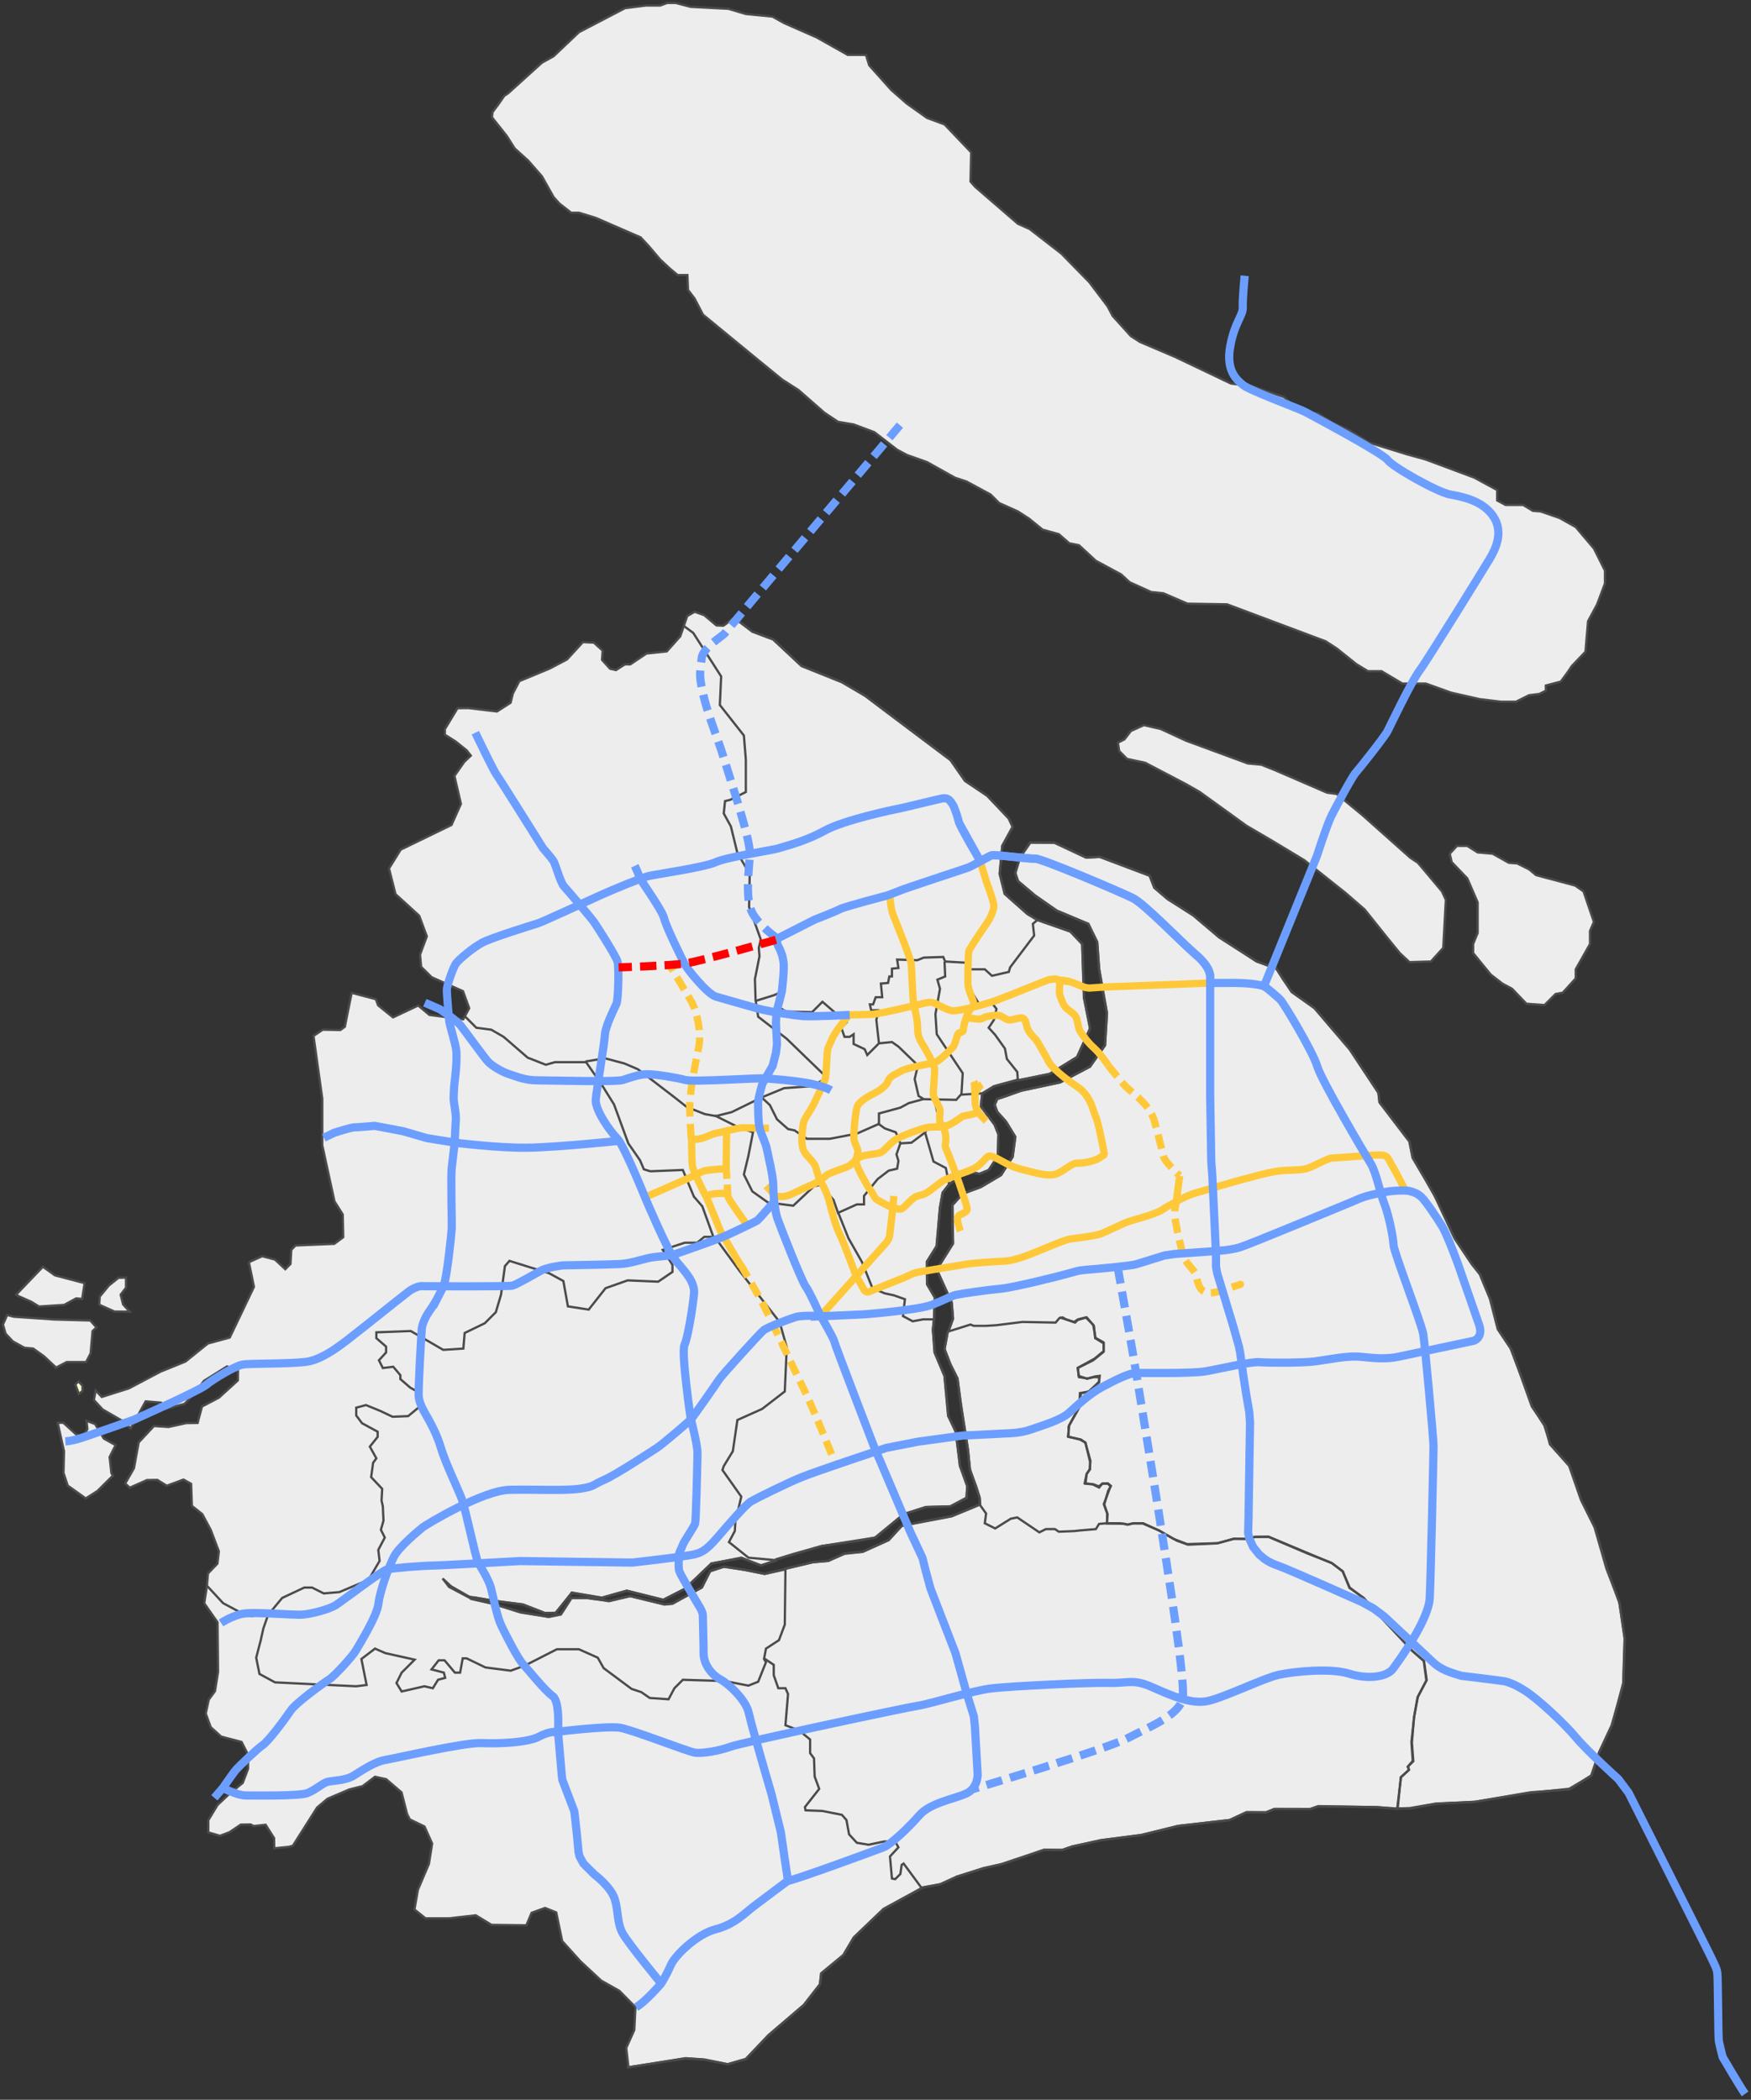 <?xml version="1.0" encoding="UTF-8" standalone="no"?>
<!-- Created with Inkscape (http://www.inkscape.org/) -->

<svg
   xmlns:dc="http://purl.org/dc/elements/1.1/"
   xmlns:cc="http://creativecommons.org/ns#"
   xmlns:rdf="http://www.w3.org/1999/02/22-rdf-syntax-ns#"
   xmlns:svg="http://www.w3.org/2000/svg"
   xmlns="http://www.w3.org/2000/svg"
   xmlns:sodipodi="http://sodipodi.sourceforge.net/DTD/sodipodi-0.dtd"
   xmlns:inkscape="http://www.inkscape.org/namespaces/inkscape"
   width="963.025"
   height="1154.744"
   id="viewport" 
   sodipodi:version="0.32"
   inkscape:version="0.48.4 r9939"
   version="1.0"
   sodipodi:docname="S6.svg"
   inkscape:output_extension="org.inkscape.output.svg.inkscape">
  <rect width="100%" height="100%" fill="#333333" stroke="none"/>
  <defs
     id="defs4">
    <inkscape:perspective
       sodipodi:type="inkscape:persp3d"
       inkscape:vp_x="0 : 600 : 1"
       inkscape:vp_y="0 : 1000 : 0"
       inkscape:vp_z="949 : 600 : 1"
       inkscape:persp3d-origin="474.5 : 400 : 1"
       id="perspective2629" />
    <inkscape:perspective
       id="perspective2676"
       inkscape:persp3d-origin="474.5 : 400 : 1"
       inkscape:vp_z="949 : 600 : 1"
       inkscape:vp_y="0 : 1000 : 0"
       inkscape:vp_x="0 : 600 : 1"
       sodipodi:type="inkscape:persp3d" />
    <inkscape:perspective
       sodipodi:type="inkscape:persp3d"
       inkscape:vp_x="0 : 600 : 1"
       inkscape:vp_y="0 : 1000 : 0"
       inkscape:vp_z="949 : 600 : 1"
       inkscape:persp3d-origin="474.5 : 400 : 1"
       id="perspective55-19" />
    <inkscape:perspective
       sodipodi:type="inkscape:persp3d"
       inkscape:vp_x="0 : 600 : 1"
       inkscape:vp_y="0 : 1000 : 0"
       inkscape:vp_z="949 : 600 : 1"
       inkscape:persp3d-origin="474.5 : 400 : 1"
       id="perspective55-1" />
    <inkscape:perspective
       sodipodi:type="inkscape:persp3d"
       inkscape:vp_x="0 : 600 : 1"
       inkscape:vp_y="0 : 1000 : 0"
       inkscape:vp_z="949 : 600 : 1"
       inkscape:persp3d-origin="474.5 : 400 : 1"
       id="perspective55-5" />
    <inkscape:perspective
       sodipodi:type="inkscape:persp3d"
       inkscape:vp_x="0 : 600 : 1"
       inkscape:vp_y="0 : 1000 : 0"
       inkscape:vp_z="949 : 600 : 1"
       inkscape:persp3d-origin="474.5 : 400 : 1"
       id="perspective55" />
  </defs>
  <sodipodi:namedview
     id="base"
     pagecolor="#ffffff"
     bordercolor="#666666"
     borderopacity="1.0"
     gridtolerance="10000"
     guidetolerance="10"
     objecttolerance="10"
     inkscape:pageopacity="1"
     inkscape:pageshadow="2"
     inkscape:zoom="1.0823183"
     inkscape:cx="450.60322"
     inkscape:cy="569.68152"
     inkscape:document-units="px"
     inkscape:current-layer="layer2"
     width="949px"
     height="1200px"
     inkscape:window-width="1357"
     inkscape:window-height="660"
     inkscape:window-x="-2"
     inkscape:window-y="0"
     showgrid="false"
     inkscape:window-maximized="0"
     fit-margin-top="1"
     fit-margin-left="1"
     fit-margin-bottom="1"
     fit-margin-right="1" />
  <g
     inkscape:label="Administrative background"
     inkscape:groupmode="layer"
     id="layer1"
     style="display:inline"
     sodipodi:insensitive="true"
     transform="translate(-3.375,-17.661)">
    <path
       style="fill:#ededed;fill-opacity:1;fill-rule:evenodd;stroke:#4b4b4b;stroke-width:1.25;stroke-linecap:butt;stroke-linejoin:miter;stroke-miterlimit:4;stroke-opacity:1;stroke-dasharray:none"
       d="m 26.964,714.286 -14.732,15.357 1.518,0.893 6.875,3.036 4.196,2.589 13.839,-0.893 6.607,-3.571 3.304,0.268 1.339,-8.661 -16.339,-4.286 -6.607,-4.732 z"
       id="path11024"
       inkscape:connector-curvature="0" />
    <path
       style="fill:#ededed;fill-opacity:1;fill-rule:evenodd;stroke:#4b4b4b;stroke-width:1.25;stroke-linecap:butt;stroke-linejoin:miter;stroke-miterlimit:4;stroke-opacity:1;stroke-dasharray:none"
       d="m 68.571,720.357 -5.357,4.286 -5,6.071 -0.268,4.464 8.393,3.75 8.393,0.089 L 71.071,735 l -1.339,-5.357 2.946,-3.839 0,-5.536 -4.107,0.089 z"
       id="path11995"
       inkscape:connector-curvature="0" />
    <path
       style="fill:#ededed;fill-opacity:1;fill-rule:evenodd;stroke:#4b4b4b;stroke-width:1.25;stroke-linecap:butt;stroke-linejoin:miter;stroke-miterlimit:4;stroke-opacity:1;stroke-dasharray:none"
       d="m 34.196,769.732 5.893,-3.036 10.625,0 2.5,-4.732 1.071,-12.321 2.143,-1.964 -3.393,-3.839 L 33.304,743.304 10.982,741.786 7.321,740.804 5,746.071 l 1.429,5 4.018,4.286 6.339,3.482 4.821,0.446 5.893,4.196 6.696,6.25 z"
       id="path12966"
       inkscape:connector-curvature="0" />
    <path
       style="fill:#ffffd0;fill-opacity:1;fill-rule:evenodd;stroke:#4b4b4b;stroke-width:1.25;stroke-miterlimit:4;stroke-opacity:1;stroke-dasharray:none"
       d="m 46.518,777.321 -1.696,1.786 1.964,5.089 1.964,-1.607 0,-2.857 -2.232,-2.411 z"
       id="path13937"
       inkscape:connector-curvature="0" />
    <path
       style="fill:#ededed;fill-opacity:1;fill-rule:evenodd;stroke:#4b4b4b;stroke-width:1.25;stroke-linecap:butt;stroke-linejoin:miter;stroke-miterlimit:4;stroke-opacity:1;stroke-dasharray:none"
       d="m 35.089,800.089 3.125,0 6.875,6.25 4.018,1.607 2.321,-4.375 -0.446,-4.554 4.732,1.786 4.732,7.946 6.518,3.661 -3.304,6.518 0.982,8.839 0.804,1.429 -8.482,8.393 -6.429,4.107 -9.911,-7.054 -2.321,-6.964 0.268,-11.964 -3.482,-15.625 z"
       id="path14908"
       inkscape:connector-curvature="0" />
    <path
       style="fill:#ededed;fill-opacity:1;fill-rule:evenodd;stroke:#4b4b4b;stroke-width:1.25;stroke-linecap:butt;stroke-linejoin:miter;stroke-miterlimit:4;stroke-opacity:1;stroke-dasharray:none"
       d="m 140.268,711.786 2.768,13.571 -13.304,27.857 -12.054,3.304 -12.321,9.911 -13.661,5.536 -17.411,9.196 L 59.375,785.893 55.982,782.321 55,787.589 l 4.821,5.179 11.875,6.875 3.571,3.571 8.214,-14.911 8.393,0.714 -0.179,4.107 13.125,-3.393 5.089,-5.268 5.625,-7.411 12.679,-7.946 6.071,2.589 -0.089,5.089 -10.357,9.464 -9.375,4.911 -2.411,9.018 -6.25,0.089 -9.732,2.143 -8.036,-0.536 -8.393,9.018 -2.589,14.196 -4.821,8.393 2.5,2.321 9.464,-4.196 5.714,-0.089 5.179,3.214 9.196,-3.393 4.196,2.321 0.446,12.143 5.714,4.554 4.643,8.661 4.464,11.786 -0.804,6.786 -5.179,5.357 -0.625,7.054 -1.429,9.375 7.321,10.446 0.268,27.321 -1.696,10.536 -3.393,4.643 -1.696,7.679 2.768,7.5 5.714,5.179 11.25,2.946 3.571,7.054 0,7.679 -2.946,7.768 -7.589,6.25 -6.25,5.893 -5.089,8.393 0,6.696 6.429,1.875 5.179,-1.964 6.25,-4.197 5.446,-0.089 1.607,0.893 6.607,-0.714 4.643,7.321 0.089,5.625 8.036,-0.803 2.232,-0.625 13.304,-20.982 5.714,-4.821 11.982,-5.117 7.324,-1.831 6.85,-5.177 6.124,1.357 8.46,7.26 3.062,11.964 1.484,2.873 8.081,3.914 4.198,9.375 -1.768,11.175 -6.061,14.237 -1.894,10.859 6.061,4.83 13.069,0 14.584,-1.641 8.649,5.24 19.193,0.253 2.904,-6.882 7.387,-2.652 6.124,2.462 3.283,15.784 10.038,11.112 11.427,10.607 9.975,5.619 8.839,8.965 -0.631,12.564 -4.419,9.849 1.2,10.67 31.441,-5.019 10.354,0.726 12.753,2.588 10.038,-2.904 12.248,-12.816 19.824,-17.046 8.713,-11.175 0.694,-5.998 12.311,-10.228 5.682,-9.66 16.289,-15.594 21.213,-11.617 10.165,-2.02 9.091,-4.104 14.9,-4.672 10.038,-2.273 22.855,-7.829 9.975,0.126 5.682,-2.02 15.91,-3.346 21.908,-2.904 20.329,-4.988 28.221,-3.22 9.218,-4.293 10.796,0.126 4.735,-1.957 19.698,0.063 4.356,-1.578 32.451,0.568 10.985,0.758 6.945,-0.253 14.205,-2.462 21.718,-1.01 28.663,-4.735 22.981,-2.399 12.059,-7.071 4.293,-12.627 7.45,-15.847 5.935,-22.665 0.758,-24.749 -2.967,-19.951 -7.008,-18.12 -6.566,-22.918 -7.45,-15.026 -6.503,-18.814 -10.48,-11.806 -3.157,-10.228 -6.945,-10.733 -5.682,-16.036 -5.998,-15.72 -7.008,-10.48 -4.356,-16.92 -5.556,-13.321 -4.356,-5.556 -9.533,-14.205 -10.417,-22.413 -5.556,-9.849 -7.071,-11.932 -1.768,-8.965 -16.478,-21.655 -0.505,-5.114 -15.847,-23.865 -19.445,-22.792 -12.501,-8.839 -8.397,-12.879 -10.922,-3.914 -20.645,-13.448 -14.016,-11.806 -14.268,-9.028 -7.26,-6.187 -2.589,-6.692 -27.4,-10.354 -7.387,0.442 -17.551,-8.207 -13.321,-0.126 -5.619,8.271 -2.589,8.46 1.515,4.609 9.303,7.789 12.009,8.304 17.411,7.321 4.84,9.984 1.073,14.837 4.293,24.181 -1.073,17.867 -8.271,11.617 -16.352,8.713 -21.466,4.546 -13.195,4.483 -1.326,3.22 1.326,4.104 4.609,4.924 5.303,8.649 -1.452,11.112 -6.377,9.912 -11.175,6.692 -9.849,3.409 -5.682,6.44 0.316,21.15 -7.134,11.427 -1.073,4.419 7.45,16.478 0.758,8.902 -2.589,7.071 -0.379,0.316 -1.705,9.344 3.157,8.334 3.977,8.081 2.841,21.087 2.967,18.498 1.073,10.354 5.303,15.72 0.126,3.536 -15.594,6.44 -27.337,5.177 -7.26,7.829 -14.079,6.377 -10.228,1.01 -8.839,4.041 -8.397,0.758 -15.215,3.662 -11.49,2.778 -11.49,-2.273 -10.796,-1.705 -7.702,2.462 -4.419,8.965 -16.099,8.776 -4.419,0.631 -19.003,-4.609 -11.68,2.652 -8.271,-1.073 -3.346,-0.505 -8.965,0 -5.808,9.028 -6.566,1.326 -15.657,-2.462 -14.773,-4.672 -11.869,-2.652 1.105,-0.947 11.775,1.957 14.95,1.954 12.366,4.732 5.848,-0.223 6.562,-8.08 2.232,-2.991 16.518,2.768 13.661,-3.839 20.134,5 12.098,-6.161 14.375,-13.795 16.652,-2.946 10.759,4.018 7.634,-2.679 0.938,-0.67 24.777,-7.321 29.509,-4.643 15.491,-12.902 12.188,-3.839 13.527,-0.446 8.795,-4.732 0.446,-6.339 -4.062,-11.25 -2.232,-18.884 -4.241,-8.527 -2.009,-21.92 -5.491,-13.036 -0.848,-12.5 0.58,-5.938 0.402,-11.786 -4.196,-7.232 -0.134,-12.321 5.312,-8.527 1.875,-21.295 1.518,-8.259 3.616,-4.554 6.161,-4.509 6.473,-1.83 3.884,0.58 5.223,-2.054 5.089,-7.679 0.223,-11.964 -2.098,-5.312 -7.545,-9.955 0.67,-7.009 6.786,-4.196 12.679,-3.482 0.402,0.223 17.188,-3.482 15.357,-9.33 7.009,-15.625 -3.438,-16.964 -0.893,-27.812 -0.089,-1.741 -6.429,-6.83 -18.17,-6.339 -5.714,-3.482 -12.321,-10.938 -2.723,-11.071 1.429,-15.357 5.714,-10.446 -2.188,-4.732 -11.786,-12.321 -12.277,-8.214 -7.946,-11.384 -35,-26.339 -11.964,-9.062 -12.768,-7.545 -22.232,-8.884 L 428.616,369.286 417.143,365 c -12.751,-10.004 -8.653,-7.909 -15.982,-3.214 l -3.75,-0.179 -6.696,-5.625 -5.268,-1.875 -4.107,2.321 -3.839,11.161 -7.411,8.304 -11.161,1.161 -8.929,5.982 -2.946,0 -4.911,3.125 -3.214,-0.714 -4.464,-4.911 0.357,-5.089 -4.821,-4.375 -6.071,-0.268 -8.661,9.464 -9.464,5 -16.786,6.964 -3.571,6.786 -1.25,5.089 -7.5,4.821 -15.804,-1.875 -5.893,0.089 -6.964,11.518 0,3.036 5.804,3.661 6.161,4.911 2.321,2.946 -3.661,3.482 -5.357,7.679 3.571,15.357 -5.179,11.607 -27.946,13.571 -6.429,10.357 3.571,14.107 13.036,11.875 4.196,11.339 -3.75,10.089 0.625,6.696 5.804,5.714 17.232,7.679 3.393,9.375 -3.304,6.071 -18.571,-2.411 -6.161,-5.179 -13.839,6.518 -8.214,-6.607 -1.25,-3.393 -13.304,-3.482 -3.75,18.661 -2.5,1.786 -9.643,-0.179 -5.089,3.393 4.821,34.554 0,25.625 6.696,30.804 4.554,7.232 0.268,12.5 -4.911,3.661 -21.339,0.893 -2.321,2.411 -0.446,7.768 -2.857,2.857 -5.625,-5.268 -7.054,-1.875 -7.321,3.304 z"
       id="path15879"
       inkscape:connector-curvature="0"
       sodipodi:nodetypes="cccccccccccccccccccccccccccccccccccccccccccccccccccccccccccccccccccccccccccccccccccccccccccccccccccccccccccccccccccccccccccccccccccccccccccccccccccccccccccccccccccccccccccccccccccccccccccccccccccccccccccccccccccccccccccccccccccccccccccccccccccccccccccccccccccccccccccccccccccccccccccccccccccccccccccccccccccccccccccccccccccccccccccccccccccccccccccccccccccccccccccccccccccccccccc" />
    <path
       style="fill:#ededed;fill-opacity:1;fill-rule:evenodd;stroke:#4b4b4b;stroke-width:1.25;stroke-linecap:butt;stroke-linejoin:miter;stroke-miterlimit:4;stroke-opacity:1;stroke-dasharray:none;display:inline"
       d="m 347.143,22.143 -25.357,13.214 -13.929,13.214 -6.429,3.571 -18.571,16.786 -2.143,1.429 -3.214,4.643 -3.214,4.286 -0.357,2.857 8.214,10.357 4.286,6.786 7.5,6.786 7.5,8.571 6.429,11.429 3.214,3.571 6.429,5 4.286,0 9.286,2.857 24.643,10.714 4.643,5 6.071,7.143 5.357,5 4.286,3.571 5.357,0 0.357,8.214 3.571,4.643 4.643,8.929 30,24.643 13.571,11.071 8.929,5.714 14.286,12.5 7.5,5 8.571,1.429 11.429,4.286 12.5,9.643 5.357,2.857 11.071,3.929 15.357,8.571 L 535,282.5 l 13.214,7.143 4.643,4.643 10.357,4.643 6.071,3.929 7.5,6.071 8.929,2.5 5.714,5 5.357,1.071 9.286,8.571 13.929,7.5 4.643,4.286 11.786,5.357 6.786,0.714 13.214,5.714 L 678.214,350 732.5,370.357 l 6.071,3.929 10.714,8.571 6.429,3.929 7.5,0 11.429,6.786 12.857,0 13.929,5 15.714,3.571 11.786,1.429 8.214,0 L 844.286,400 850,399.286 853.571,397.5 l 0,-2.857 8.214,-2.143 3.929,-5.357 2.143,-3.214 7.5,-7.857 1.429,-16.786 5,-9.286 4.286,-11.429 0,-7.143 L 882.857,325 880,319.286 870,307.5 l -8.929,-5 -10.357,-3.571 -4.286,-0.357 -5.357,-3.214 -9.643,0 -4.643,-2.5 0,-5.714 -12.5,-6.786 -26.786,-10 L 777.143,267.5 756.429,261.071 745.357,254.286 736.071,250 728.214,245 723.929,244.643 720,241.786 714.286,240.357 709.643,236.071 691.786,230 l -11.429,-1.429 -30.714,-14.643 -19.286,-8.214 -5,-3.214 -10,-11.071 -2.857,-5.357 -10,-13.214 -15.357,-15.714 -17.5,-13.571 -6.429,-2.857 -23.571,-20.357 -2.5,-2.857 0.357,-16.071 -14.643,-15.357 -9.643,-3.571 -11.071,-7.857 -8.571,-7.5 -12.143,-13.571 -1.786,-5.714 -10,0 L 452.5,38.214 434.643,30.357 428.214,26.786 413.571,25.357 403.929,22.5 383.214,21.429 375,19.286 l -4.643,0 -3.929,1.429 -7.857,0 -11.429,1.429 z"
       id="path2233"
       inkscape:connector-curvature="0" />
    <path
       style="fill:#ededed;fill-opacity:1;fill-rule:evenodd;stroke:#4b4b4b;stroke-width:1.25;stroke-linecap:butt;stroke-linejoin:miter;stroke-miterlimit:4;stroke-opacity:1;stroke-dasharray:none;display:inline"
       d="m 632.5,416.429 -7.143,3.214 -3.571,4.643 -3.571,1.786 0.714,4.643 4.286,4.286 10,2.143 22.5,11.786 7.5,4.286 25.714,18.571 14.643,8.571 17.143,10.357 22.5,17.857 10.714,9.286 12.857,16.071 6.429,7.857 5.357,5 11.786,-0.357 6.786,-7.5 1.429,-26.429 -2.143,-4.643 -9.286,-11.071 -3.929,-4.643 -4.286,-2.857 -26.071,-23.214 -14.286,-11.786 -5.357,-0.714 -28.929,-12.5 -7.143,-2.857 -7.5,-0.714 L 655.714,425 641.786,418.571 632.5,416.429 z"
       id="path2237"
       inkscape:connector-curvature="0" />
    <path
       style="fill:#ededed;fill-opacity:1;fill-rule:evenodd;stroke:#4b4b4b;stroke-width:1.25;stroke-linecap:butt;stroke-linejoin:miter;stroke-miterlimit:4;stroke-opacity:1;stroke-dasharray:none;display:inline"
       d="m 800.714,487.143 1.071,4.643 8.571,8.929 5.714,13.214 0,16.786 -2.5,6.071 0,5 9.643,11.786 6.429,5 5.357,2.857 7.857,8.214 10,0.714 6.071,-6.071 3.929,-0.714 7.143,-7.857 0,-5 7.857,-13.929 0,-7.143 2.143,-5 -5.714,-16.786 -4.643,-3.214 -21.429,-5.714 -3.929,-3.214 -6.429,-3.214 -4.643,-0.357 -8.929,-5 -8.214,-0.714 -5.714,-3.571 -5.714,0 -3.929,4.286 z"
       id="path2239"
       inkscape:connector-curvature="0" />
    <a
       id="a2267"
       style="fill:#f7d3aa;fill-opacity:1;stroke:#4b4b4b;stroke-width:1.25;stroke-miterlimit:4;stroke-opacity:1;stroke-dasharray:none;display:inline" />
    <path
       style="fill:none;stroke:#4b4b4b;stroke-width:1.25;stroke-linecap:butt;stroke-linejoin:miter;stroke-miterlimit:4;stroke-opacity:1;stroke-dasharray:none;display:inline"
       d="m 117.143,889.643 8.929,9.643 10,5.357 5.714,1.786 L 147.5,905 l 3.929,0 7.143,-8.571 12.143,-5.714 4.286,0 6.429,3.214 8.571,-0.714 16.071,-6.786 6.071,-10.357 L 211.429,870 215,863.214 l -2.143,-4.286 1.429,-5 -0.357,-7.857 -0.714,-3.214 0.357,-6.429 L 207.5,830 l 1.071,-7.857 1.786,-2.5 -3.571,-6.429 4.286,-5.357 0,-2.857 -8.571,-4.643 -3.214,-4.286 0,-4.286 5.357,-1.429 7.857,3.214 6.786,3.214 8.571,-0.357 6.071,-5 0,-7.857 -5,-2.857 -5.357,-4.643 0,-2.143 -3.929,-4.643 -5.714,0.714 -2.143,-4.286 3.929,-4.286 0,-3.214 -5.357,-4.643 0,-3.214 18.929,-0.714 17.857,10.357 11.071,-0.714 0.714,-8.571 11.071,-5.357 6.071,-6.071 2.857,-9.643 2.143,-15.714 2.5,-2.857 21.786,6.786 7.857,4.286 2.5,13.929 11.429,1.786 9.286,-11.786 12.143,-4.286 16.786,0.714 7.857,-5.357 0,-3.929 L 367.857,705 380,701.071 l 6.786,0 3.929,-3.214 5.714,0 13.571,18.571 22.143,28.214 3.929,13.929 L 435,782.857 422.5,792.5 l -13.571,6.071 -2.5,17.143 -5,8.214 -0.714,2.143 10.357,14.643 -3.214,13.571 -0.357,5.357 -3.214,6.071 10.714,8.571 15.714,1.429 -8.929,2.857 -10.714,-4.286 L 394.643,877.5 380,891.429 368.214,897.5 l -20,-5 -13.929,3.929 -16.429,-2.857 -8.929,11.071 -6.071,0 L 291.071,900 l -17.143,-2.143 -12.5,-2.143 -10,-5.714 -4.643,-4.286 3.571,4.643 12.143,6.429 12.143,2.857 15.357,4.643 15,2.5 6.786,-1.429 5.714,-8.929 8.929,0 8.214,1.071 3.571,0.714 L 350,895.357 368.929,900 l 4.286,-0.357 9.643,-5.357 6.429,-3.571 4.643,-8.929 7.5,-2.5 12.143,1.786 10.357,2.143 11.429,-2.5 -0.357,30.357 -3.214,8.571 -7.143,4.643 -1.071,5.714 1.071,1.786 L 420.357,942.5 415,944.643 l -12.857,-2.5 -23.214,-0.714 -4.643,4.643 -3.214,6.071 -10.357,-0.714 -4.643,-3.214 -5.357,-1.786 L 335.357,935 l -3.214,-5.714 -10.357,-4.643 -12.143,0 -17.5,8.929 -7.857,2.857 -13.929,-1.786 -10.357,-5 -2.143,0 -1.429,7.857 -2.857,0 -5.714,-6.786 -3.214,0 -3.929,5 6.786,1.786 0.714,2.857 -3.929,1.071 -2.857,4.643 -4.643,-1.071 -12.5,2.857 -2.857,-4.643 2.857,-5.714 7.143,-7.143 -16.071,-3.571 -5.714,-2.5 -7.5,5.714 L 205,944.286 199.286,945 l -44.643,-2.143 -8.571,-4.643 -1.786,-8.929 2.5,-9.643 1.429,-6.429 L 151.071,905"
       id="path2292"
       inkscape:connector-curvature="0" />
    <path
       style="fill:none;stroke:#4b4b4b;stroke-width:1.25;stroke-linecap:butt;stroke-linejoin:miter;stroke-miterlimit:4;stroke-opacity:1;stroke-dasharray:none;display:inline"
       d="M 395.714,697.857 389.643,681.071 385,675.714 l -6.071,-14.643 -17.857,0.714 -3.571,-1.071 -2.143,-5 -6.429,-9.286 L 341.071,625 l -7.143,-11.429 -8.214,-11.786 -17.143,0 -5,1.429 -10,-3.929 -13.214,-11.429 -6.786,-3.929 -8.214,-1.071 -6.429,-6.429"
       id="path2294"
       inkscape:connector-curvature="0" />
    <path
       style="fill:none;stroke:#4b4b4b;stroke-width:1.25;stroke-linecap:butt;stroke-linejoin:miter;stroke-miterlimit:4;stroke-opacity:1;stroke-dasharray:none;display:inline"
       d="m 348.214,1154.643 32.143,-5 10.357,0.714 12.857,2.5 10,-2.857 12.5,-13.214 19.286,-16.429 8.929,-11.428 0.714,-6.072 12.143,-10 5.714,-9.643 16.429,-15.714 21.071,-11.429 -10,-13.571 -1.071,0.714 -0.714,5 -2.857,2.857 -1.786,-0.357 -1.071,-12.143 4.643,-5 -1.786,-3.214 -6.071,0 -8.571,1.786 -6.429,-1.071 -4.286,-4.643 -1.429,-7.857 -2.5,-2.857 -10.714,-2.143 -9.286,-0.357 -0.357,-1.786 7.857,-10 -2.5,-6.786 -0.357,-10 -2.143,-2.857 0,-7.5 -6.071,-5 -7.5,-2.857 1.429,-17.143 -1.429,-3.214 -3.929,0 -2.5,-7.143 0,-5.714 -5.357,-3.571"
       id="path2296"
       inkscape:connector-curvature="0" />
    <path
       style="fill:none;stroke:#4b4b4b;stroke-width:1.25;stroke-linecap:butt;stroke-linejoin:miter;stroke-miterlimit:4;stroke-opacity:1;stroke-dasharray:none;display:inline"
       d="m 379.286,361.786 5.357,3.929 15.357,23.929 -0.714,15.714 13.214,16.786 1.071,13.214 0,17.857 L 405,457.5 l -2.857,0.714 -0.714,6.786 3.929,7.143 3.571,14.643 6.786,11.429 -0.357,18.214 6.429,17.857 -1.071,4.643 0.357,4.643 -2.5,12.5 0.357,11.429 1.429,9.286 15.714,12.143 L 447.5,600 l 9.643,9.286 -1.429,2.5 -6.071,3.214 -15,1.071 -12.143,5 -16.786,8.214 -8.571,2.143 -6.071,-1.071 -10,-3.929 -6.786,-5.357 -20,-15.357 -7.5,-3.214 -10.714,-2.857 -10.714,1.786"
       id="path2298"
       inkscape:connector-curvature="0" />
    <path
       style="fill:none;stroke:#4b4b4b;stroke-width:1.25;stroke-linecap:butt;stroke-linejoin:miter;stroke-miterlimit:4;stroke-opacity:1;stroke-dasharray:none;display:inline"
       d="m 407.143,357.5 10,7.5 11.429,4.286 15.714,14.643 22.143,8.929 12.857,7.5 24.286,18.214 22.857,17.143 7.857,11.429 12.143,8.214 11.786,12.5 2.143,4.643 -5.714,10.357 -1.429,15.357 2.857,11.071 12.5,11.071 5.357,3.214 -2.5,2.143 0.714,6.429 -13.214,17.5 -0.714,2.5 -9.286,2.143 -3.929,-3.571 -9.643,0 0,-3.571 -12.143,-0.714 -1.071,-2.5 -10.714,0.357 -3.571,1.429 -11.071,-0.357 L 497.5,550 l -3.571,0.357 0,4.286 -1.429,0 -0.714,3.571 -3.929,0.357 0.714,7.5 -3.571,0 -1.429,3.929 -1.786,0 0.714,3.214 3.929,0 -1.071,5.357 1.429,12.857 -6.429,6.429 -1.429,-3.214 -6.071,-2.857 0,-5.357 -2.143,1.429 -2.857,0 -1.786,-5 L 468.929,580 455.714,568.571 450,574.286 l -14.286,-0.357 -4.286,-2.5 2.143,-3.214 1.071,-5.714 -5.714,2.5 -10.357,3.214"
       id="path2300"
       inkscape:connector-curvature="0" />
    <path
       style="fill:none;stroke:#4b4b4b;stroke-width:1.25;stroke-linecap:butt;stroke-linejoin:miter;stroke-miterlimit:4;stroke-opacity:1;stroke-dasharray:none;display:inline"
       d="m 535,550.357 2.143,11.786 4.643,7.5 3.929,0 2.143,-1.786 3.571,4.643 -1.429,6.071 -2.857,4.286 3.571,3.929 5.357,7.5 1.071,5.714 5.714,7.143 0.357,4.643 17.5,-3.571 15,-9.286 7.143,-15.714 -3.214,-16.786 -1.071,-29.643 L 592.143,530 573.929,523.571"
       id="path2302"
       inkscape:connector-curvature="0" />
    <path
       style="fill:none;stroke:#4b4b4b;stroke-width:1.25;stroke-linecap:butt;stroke-linejoin:miter;stroke-miterlimit:4;stroke-opacity:1;stroke-dasharray:none;display:inline"
       d="M 563.214,611.429 550,615 l -6.429,3.929 -11.429,0.714 0.714,-11.786 -14.286,-21.429 -0.714,-11.071 2.5,-13.929 -1.429,-5 4.286,-1.786 -0.357,-8.214"
       id="path2304"
       inkscape:connector-curvature="0" />
    <path
       style="fill:none;stroke:#4b4b4b;stroke-width:1.25;stroke-linecap:butt;stroke-linejoin:miter;stroke-miterlimit:4;stroke-opacity:1;stroke-dasharray:none;display:inline"
       d="m 532.143,619.286 -2.857,3.214 -17.857,-0.357 -2.857,-1.786 -2.143,-9.286 1.786,-7.5 -10.714,-10.357 -3.571,-2.5 -7.143,0.714"
       id="path2306"
       inkscape:connector-curvature="0" />
    <path
       style="fill:none;stroke:#4b4b4b;stroke-width:1.25;stroke-linecap:butt;stroke-linejoin:miter;stroke-miterlimit:4;stroke-opacity:1;stroke-dasharray:none;display:inline"
       d="m 422.143,621.071 4.643,4.286 3.929,7.857 6.071,5.357 3.571,0.714 6.786,4.643 12.5,0 15,-2.857 12.143,-5.357 0,-5.714 11.786,-3.214 4.643,-2.5 7.857,-2.143"
       id="path2308"
       inkscape:connector-curvature="0" />
    <path
       style="fill:none;stroke:#4b4b4b;stroke-width:1.25;stroke-linecap:butt;stroke-linejoin:miter;stroke-miterlimit:4;stroke-opacity:1;stroke-dasharray:none;display:inline"
       d="m 517.143,622.5 2.143,8.214 3.214,5.714 -2.857,2.143 -6.071,0 -1.786,2.143 -7.143,5.357 -6.071,0.357 -2.5,-6.071 -6.071,-2.143 -3.929,-2.857"
       id="path2310"
       inkscape:connector-curvature="0" />
    <path
       style="fill:none;stroke:#4b4b4b;stroke-width:1.25;stroke-linecap:butt;stroke-linejoin:miter;stroke-miterlimit:4;stroke-opacity:1;stroke-dasharray:none;display:inline"
       d="m 543.571,618.929 -0.714,7.143 7.5,10 2.143,5.357 -0.357,12.143 -5,7.5 -5,2.143 -4.938,-1.02"
       id="path2312"
       sodipodi:nodetypes="cccccccc"
       inkscape:connector-curvature="0" />
    <path
       style="fill:none;stroke:#4b4b4b;stroke-width:1.25;stroke-linecap:butt;stroke-linejoin:miter;stroke-miterlimit:4;stroke-opacity:1;stroke-dasharray:none;display:inline"
       d="m 538.571,662.5 -7.143,2.143 -6.071,4.286 -1.786,-8.929 -6.786,-3.571 -4.643,-16.071"
       id="path2314"
       inkscape:connector-curvature="0" />
    <path
       style="fill:none;stroke:#4b4b4b;stroke-width:1.25;stroke-linecap:butt;stroke-linejoin:miter;stroke-miterlimit:4;stroke-opacity:1;stroke-dasharray:none;display:inline"
       d="m 396.429,631.071 12.143,6.071 8.929,3.214 -2.5,12.857 -2.5,10.357 4.643,9.286 8.571,6.071 13.929,1.786 L 451.071,670 l 3.571,-0.714 7.143,8.214 2.5,7.143 10.357,-4.643 3.929,0 0,-4.643 7.5,-9.286 6.071,-4.643 4.643,-1.071 0.714,-4.286 -1.071,-3.571 2.143,-6.071"
       id="path2316"
       inkscape:connector-curvature="0" />
    <path
       style="fill:none;stroke:#4b4b4b;stroke-width:1.25;stroke-linecap:butt;stroke-linejoin:miter;stroke-miterlimit:4;stroke-opacity:1;stroke-dasharray:none;display:inline"
       d="M 464.286,684.286 470,698.571 l 7.5,13.214 5.714,14.286 6.786,2.857 5,1.071 6.071,2.143 -1.071,9.286 5.357,2.857 5.714,-1.071 6.071,0 0.357,-12.143 -4.286,-7.143 0,-12.5 5.357,-8.571 1.786,-21.071 1.429,-8.214 3.571,-4.643"
       id="path2318"
       inkscape:connector-curvature="0" />
    <path
       style="fill:none;stroke:#4b4b4b;stroke-width:1.25;stroke-linecap:butt;stroke-linejoin:miter;stroke-miterlimit:4;stroke-opacity:1;stroke-dasharray:none;display:inline"
       d="M 429.643,875.357 440,872.143 455.357,867.857 475.714,865 484.643,863.214 500.357,850.357 512.5,846.429 526.071,846.071 535,841.429 535.357,835 531.429,823.929 528.929,805 525,796.429 522.857,774.286 517.5,761.429 l -1.071,-12.5 0.714,-6.071"
       id="path2320"
       inkscape:connector-curvature="0" />
    <path
       style="fill:none;stroke:#4b4b4b;stroke-width:1.25;stroke-linecap:butt;stroke-linejoin:miter;stroke-miterlimit:4;stroke-opacity:1;stroke-dasharray:none;display:inline"
       d="m 435,880.357 15.357,-3.571 8.571,-0.714 8.929,-3.929 10,-1.071 14.286,-6.429 7.143,-7.857 13.929,-2.857 13.571,-2.5 12.143,-5 3.214,-1.429 3.571,5 -0.714,5.357 5.714,2.857 8.571,-5.357 3.571,-0.714 12.143,8.214 3.571,-1.786 5,0 2.143,1.429 8.571,-0.357 3.214,-0.357 8.571,-0.714 1.786,-2.857 4.286,-0.357 7.143,0 4.286,0.714 3.214,-0.714 5.357,0 8.571,3.929 10,5.714 6.071,2.143 15.714,-0.714 9.643,-2.5 8.214,0 2.857,-1.071 7.857,0 21.786,9.286 12.857,5 6.071,4.643 3.929,8.929 7.857,6.071 9.643,10.714 17.143,18.214 6.071,5.357 1.429,10.714 -4.643,8.929 -2.143,11.429 -1.429,13.571 0.714,10.357 -2.5,2.857 0.357,2.143 -4.286,3.929 -2.143,17.5 -11.429,-1.071 -32.143,-0.357 -4.286,1.429 -19.643,0 -4.643,1.786 -10.714,0 -9.286,4.286 -28.214,3.214 -20.357,5 -22.5,2.857 -15.714,3.571 L 587.5,1035 l -10,0 -23.571,7.857 -9.643,2.143 -14.643,4.643 -9.286,4.286 L 510,1055.714"
       id="path2326"
       inkscape:connector-curvature="0" />
    <path
       style="fill:none;stroke:#4b4b4b;stroke-width:1.25;stroke-linecap:butt;stroke-linejoin:miter;stroke-miterlimit:4;stroke-opacity:1;stroke-dasharray:none;display:inline"
       d="M 612.143,855 612.5,850.357 610.714,845 l 2.143,-7.5 1.429,-2.5 -1.786,-1.429 -2.857,0 -1.786,2.143 -3.571,-1.786 -3.929,-0.357 0.714,-5.357 1.786,-2.5 0,-4.286 -2.5,-10.357 -2.5,-1.786 -6.786,-1.429 0,-5.714 6.071,-10.714 0.714,-7.5 4.286,-1.071 5.714,-5 0,-2.857 -2.857,0 -3.571,0.714 -4.643,-0.714 -0.714,-5 8.571,-4.286 5.714,-4.643 0,-4.643 -4.643,-2.857 -0.714,-6.786 -3.929,-4.643 -5,1.429 -1.429,1.429 -5,-1.786 -1.786,-1.071 -1.786,0.357 -2.143,2.5 -18.214,-0.357 -14.286,1.786 -5.714,0.357 -6.786,0 -1.786,-0.714 -12.5,3.929 -1.786,9.643 3.214,8.214 3.929,7.857 1.429,11.429 2.5,15.714 1.786,11.786 1.071,11.071 3.571,9.643 1.786,5.714 L 542.5,845"
       id="path2328"
       inkscape:connector-curvature="0" />
    <path
       style="fill:none;stroke:#4b4b4b;stroke-width:1.25;stroke-linecap:butt;stroke-linejoin:miter;stroke-miterlimit:4;stroke-opacity:1;stroke-dasharray:none;display:inline"
       d="m 586.071,742.143 8.036,2.5 2.143,-1.429 4.286,-1.071 4.107,4.107 1.25,7.143 4.464,2.5 1e-5,4.821 -5,4.107 -9.107,5 0.357,4.464 4.643,1.607 4.286,-1.25 2.679,-0.357 -0.357,3.214 -5.714,5.536 -4.821,0.714 -0.385,7.562 -5.498,10.092 -0.705,6.255 6.539,1.632 3.007,1.641 2.827,10.127 -0.352,4.47 -1.77,2.689 -1.057,5.168 4.959,0.581 2.848,1.113 1.921,-1.548 3.016,-0.116 1.605,1.313 -3.839,10.112 1.875,5.144 -0.105,5.52 9.398,0.079 1.952,0.555 2.893,-0.707 5.375,0.04 9.052,3.878 7.8,4.528 7.612,2.951 17.071,-0.548 8.691,-2.493 7.807,0.18 3.791,-1.093 7.341,-0.188 35.062,14.704 5.894,4.451 3.596,9.047 7.662,5.335 26.754,29.2 6.601,5.688 1.475,10.461 -5.066,9.578 -1.884,10.815 -1.177,13.997 0.768,10.285 -3.122,3.037 0.768,1.623 -4.536,4.097 -1.707,17.179 6.835,0.034 14.26,-2.618 21.154,-1.027 30.877,-5.269 21.331,-1.557 12.315,-7.921 4.007,-12.517 6.835,-14.638 6.482,-22.77 0.825,-24.715 -2.887,-19.765 -6.776,-18.881 -6.776,-22.77 -7.484,-14.992 -6.6,-18.881 -10.665,-11.987 -2.357,-9.865 -7.483,-10.749 -11.373,-31.609 -7.307,-10.926 -4.125,-16.229 -3.594,-8.628 -2.072,-5.333 -4.643,-5.714 -9.286,-13.929 -11.429,-24.286 -11.786,-20.357 -1.786,-8.929 -16.429,-21.429 -0.714,-5.357 -15.714,-23.929 -19.286,-22.5 -12.5,-8.929 -5,-7.143 -3.571,-5.714 -10.714,-3.929 -20.714,-13.214 -14.286,-12.143 -13.929,-8.929 -7.5,-6.429 -2.5,-6.429 -27.5,-10.357 -7.5,0.357 -17.5,-8.214 -13.214,0 -5.714,8.214 -2.5,8.571 1.429,4.286 L 572.5,510 l 12.143,8.571 17.143,7.143 5,10 1.071,15 4.286,24.286 -1.071,17.5 -8.214,11.786 -16.429,8.571 L 565,617.5 l -8.929,3.214 -4.286,1.429 -1.429,3.214 1.429,3.571 5,5.714 5,8.214 -1.429,10.714 -6.429,10.357 -11.071,6.429 -10,3.929 -5.714,6.071 0,11.071 0.357,10 -7.143,11.429 -1.071,4.643 2.857,6.429 4.643,10 L 527.5,742.857 525,750"
       id="path2330"
       sodipodi:nodetypes="cccccccccccccccccccccccccccccccccccccccccccccccccccccccccccccccccccccccccccccccccccccccccccccccccccccccccccccccccccccccccccccccccccccccccc"
       inkscape:connector-curvature="0" />
  </g>
  <g
     inkscape:groupmode="layer"
     id="layer3"
     inkscape:label="Layer municipal"
     style="display:inline"
     transform="translate(-3.375,-17.661)"
     sodipodi:insensitive="true">
    <path
       sodipodi:nodetypes="csssssssc"
       inkscape:connector-curvature="0"
       id="path3882"
       d="m 650.216,678.439 c 0,0 5.354,-3.123 10.856,-4.759 5.502,-1.636 22.752,-6.692 25.875,-7.435 3.123,-0.744 15.614,-4.61 22.901,-4.907 7.287,-0.297 9.666,-0.297 12.64,-1.19 2.974,-0.892 11.302,-5.651 13.533,-5.651 2.231,0 24.24,-1.933 27.511,-1.636 3.272,0.297 3.42,2.379 5.502,5.8 2.082,3.42 7.138,13.533 7.138,13.533"
       style="fill:none;stroke:#ffc839;stroke-width:4;stroke-linecap:butt;stroke-linejoin:miter;stroke-miterlimit:4;stroke-opacity:1;stroke-dasharray:none" />
    <path
       inkscape:connector-curvature="0"
       id="path3868"
       d="m 526.044,665.204 c 10.707,-4.015 13.086,-4.164 16.953,-7.882 3.866,-3.718 3.42,-4.759 7.138,-3.272 3.718,1.487 7.882,4.907 15.168,6.692 7.287,1.785 14.722,4.313 19.332,2.379 4.61,-1.933 8.179,-5.948 11.302,-5.8 3.123,0.149 9.22,-1.041 12.045,-2.825 2.825,-1.785 2.825,-1.933 2.825,-1.933 0,0 -3.272,-17.845 -4.759,-20.671 -1.487,-2.825 -2.379,-11.451 -10.261,-16.655 -7.882,-5.205 -14.127,-10.856 -15.466,-13.384 -1.338,-2.528 -6.394,-11.897 -7.584,-12.938 -1.19,-1.041 -3.718,-3.866 -4.461,-6.246 -0.744,-2.379 -0.744,-5.502 -3.718,-5.205 -2.974,0.297 -5.205,1.636 -7.138,0.892 -1.933,-0.744 -3.718,-2.528 -5.651,-2.379 -1.933,0.149 -5.8,0.297 -7.882,1.636 -2.082,1.338 -7.287,-0.595 -8.625,0 -1.338,0.595 -1.933,5.056 -2.082,6.543 -0.149,1.487 -2.082,1.041 -2.825,1.933 -0.744,0.892 -1.636,6.543 -3.272,7.882 -1.636,1.338 -6.989,7.733 -10.707,8.328 -3.718,0.595 -15.168,2.974 -17.25,4.313 -2.082,1.338 -6.394,2.677 -7.287,5.502 -0.892,2.825 -5.354,5.651 -7.138,6.543 -1.785,0.892 -8.923,4.313 -9.964,7.882 -1.041,3.569 -2.082,15.912 -1.636,17.994 0.446,2.082 2.082,4.61 2.082,6.394 0,1.785 -1.338,4.015 -0.744,6.692 0.595,2.677 5.8,12.194 7.733,14.722 1.933,2.528 2.082,4.313 3.718,5.205 1.636,0.892 6.989,4.015 9.369,4.461 2.379,0.446 2.974,1.041 4.461,0.149 1.487,-0.892 5.502,-5.948 8.03,-6.692 2.528,-0.744 3.272,-0.595 5.651,-2.082 2.379,-1.487 7.733,-6.097 9.22,-6.692 1.487,-0.595 3.42,-1.487 3.42,-1.487 z"
       style="fill:none;stroke:#ffc839;stroke-width:4;stroke-linecap:butt;stroke-linejoin:miter;stroke-miterlimit:4;stroke-opacity:1;stroke-dasharray:none" />
    <path
       sodipodi:nodetypes="cssssssssssssc"
       inkscape:connector-curvature="0"
       id="path3870"
       d="m 541.584,629.233 c 0,0 -0.075,-0.017 -2.454,0.875 -2.379,0.892 -5.8,0.892 -6.841,1.785 -1.041,0.892 -5.651,3.866 -7.435,4.61 -1.785,0.744 -7.435,0.892 -10.41,1.041 -2.974,0.149 -16.655,5.056 -19.63,7.584 -2.974,2.528 -5.205,5.354 -6.841,6.246 -1.636,0.892 -8.328,1.19 -11.153,2.379 -2.825,1.19 -4.759,4.164 -6.692,5.205 -1.933,1.041 -10.558,3.569 -12.194,5.056 -1.636,1.487 -5.056,4.015 -8.774,5.502 -3.718,1.487 -10.558,5.205 -13.086,5.8 -2.528,0.595 -5.502,0.744 -6.692,-0.595 -1.19,-1.338 -4.61,-4.907 -4.61,-4.907"
       style="fill:none;stroke:#ffc839;stroke-width:4;stroke-linecap:butt;stroke-linejoin:miter;stroke-miterlimit:4;stroke-opacity:1;stroke-dasharray:none" />
    <path
       sodipodi:nodetypes="csssssssssssssssc"
       inkscape:connector-curvature="0"
       id="path3872"
       d="m 492.733,509.505 c 0,0 0.297,7.584 2.082,11.897 1.785,4.313 9.22,22.901 9.666,26.024 0.446,3.123 0.744,20.522 1.636,23.645 0.892,3.123 1.933,8.179 1.933,12.045 0,3.866 1.041,6.246 2.677,8.774 1.636,2.528 5.948,10.41 6.543,12.938 0.595,2.528 -1.041,13.681 -0.446,15.466 0.595,1.785 3.569,6.543 3.569,8.03 0,1.487 -0.744,5.502 0.446,7.733 1.19,2.231 2.379,2.677 2.677,6.543 0.297,3.866 -0.744,4.907 0,6.394 0.744,1.487 5.8,14.573 7.435,19.481 1.636,4.907 3.499,10.303 3.866,11.897 0.446,1.933 1.19,2.825 -1.041,4.164 -2.231,1.338 -4.461,1.338 -3.718,4.759 0.744,3.42 1.487,5.354 1.487,5.354"
       style="fill:none;stroke:#ffc839;stroke-width:4;stroke-linecap:butt;stroke-linejoin:miter;stroke-miterlimit:4;stroke-opacity:1;stroke-dasharray:none" />
    <path
       inkscape:connector-curvature="0"
       id="path3874"
       d="m 534.223,578.804 c 0,0 1.19,-3.941 2.751,-5.948 1.561,-2.008 2.156,-2.528 1.785,-4.164 -0.372,-1.636 -2.974,-6.766 -3.049,-9.964 -0.074,-3.197 0.149,-16.135 0.446,-17.771 0.297,-1.636 9.74,-15.243 10.781,-16.804 1.041,-1.561 3.272,-6.469 3.049,-8.625 -0.223,-2.156 -2.825,-9.592 -3.495,-11.228 -0.669,-1.636 -4.015,-13.086 -4.015,-13.086"
       style="fill:none;stroke:#ffc839;stroke-width:4;stroke-linecap:butt;stroke-linejoin:miter;stroke-miterlimit:4;stroke-opacity:1;stroke-dasharray:none" />
    <path
       inkscape:connector-curvature="0"
       id="path3876"
       d="m 454.701,741.326 36.068,-40.274 c 0,0 1.577,-1.788 1.893,-3.891 0.315,-2.103 1.788,-15.563 1.788,-15.563 l 0.526,-6.204"
       style="fill:none;stroke:#ffc839;stroke-width:4;stroke-linecap:butt;stroke-linejoin:miter;stroke-miterlimit:4;stroke-opacity:1;stroke-dasharray:none" />
    <path
       sodipodi:nodetypes="ccscssssssssssscssssssssssscc"
       inkscape:connector-curvature="0"
       id="path3878"
       d="m 652.179,664.354 -1.893,14.196 c 0,0 -4.837,2.419 -7.886,4.522 -3.049,2.103 -14.091,5.047 -17.561,6.099 -3.47,1.052 -12.513,5.678 -15.773,6.94 -3.26,1.262 -15.247,2.629 -17.771,3.049 -2.524,0.421 -16.088,6.204 -21.136,8.202 -5.047,1.998 -10.831,3.786 -14.827,3.891 -3.996,0.105 -15.983,0.946 -19.558,1.472 -3.575,0.526 -23.344,3.891 -26.814,4.416 -3.47,0.526 -6.519,2.419 -8.097,3.049 -1.577,0.631 -17.876,7.15 -19.453,7.781 -1.577,0.631 -2.524,-0.315 -3.049,-1.367 -0.526,-1.052 -4.206,-7.466 -4.206,-7.466 0,0 -6.94,-18.822 -9.043,-22.923 -2.103,-4.101 -4.416,-12.829 -5.468,-17.14 -1.052,-4.311 -3.26,-9.148 -4.837,-11.462 -1.577,-2.313 -2.208,-7.15 -3.365,-9.359 -1.157,-2.208 -4.101,-4.627 -5.363,-6.625 -1.262,-1.998 -1.472,-3.68 -1.682,-5.889 -0.21,-2.208 0.526,-10.095 1.157,-11.567 0.631,-1.472 3.155,-5.468 4.206,-7.15 1.052,-1.682 7.045,-14.406 7.571,-16.299 0.526,-1.893 0.736,-12.618 1.157,-15.247 0.421,-2.629 0.946,-2.524 2.524,-6.519 1.577,-3.996 9.359,-13.144 9.359,-13.144 0,0 9.359,-0.21 12.303,-0.315 2.944,-0.105 14.091,-2.629 14.091,-2.629 l 12.724,-2.944 c 0,0 4.311,-1.367 6.625,-0.946 2.313,0.421 7.676,4.206 11.041,4.522 3.365,0.315 14.511,-2.629 21.031,-4.627 6.519,-1.998 31.02,-12.408 32.492,-12.513 1.472,-0.105 3.786,-0.736 4.732,0.21 0.946,0.946 0.841,2.734 0.736,3.891 -0.105,1.157 -0.315,3.575 0.315,5.047 0.631,1.472 1.577,5.258 3.786,6.94 2.208,1.682 4.627,3.365 5.258,5.258 0.631,1.893 0.946,5.573 1.893,7.045 0.946,1.472 3.996,5.994 7.571,9.148 3.575,3.155 7.886,9.569 7.886,9.569"
       style="fill:none;stroke:#ffc839;stroke-width:4;stroke-linecap:butt;stroke-linejoin:miter;stroke-miterlimit:4;stroke-opacity:1;stroke-dasharray:none" />
    <path
       inkscape:connector-curvature="0"
       id="path3880"
       d="m 592.662,557.728 -7.045,-1.052 c 0,0 3.47,-0.105 7.15,1.157 3.68,1.262 5.678,2.524 7.886,2.944 2.208,0.421 2.419,0.21 2.419,0.21 0,0 8.202,-0.631 12.934,-0.736 4.732,-0.105 52.787,-1.998 52.787,-1.998"
       style="fill:none;stroke:#ffc839;stroke-width:4;stroke-linecap:butt;stroke-linejoin:miter;stroke-miterlimit:4;stroke-opacity:1;stroke-dasharray:none" />
    <path
       inkscape:connector-curvature="0"
       id="path3884"
       d="m 545.822,634.124 c 0,0 -3.643,-3.346 -4.461,-5.056 -0.818,-1.71 -1.71,-2.602 -1.71,-5.8 0,-3.197 -0.223,-10.112 -0.595,-10.93"
       style="fill:none;stroke:#ffc839;stroke-width:4;stroke-linecap:butt;stroke-linejoin:miter;stroke-miterlimit:4;stroke-opacity:1;stroke-dasharray:none" />
    <path
       inkscape:connector-curvature="0"
       id="path3886"
       d="m 539.502,618.881 c 1.338,-2.379 2.528,-3.941 3.941,-4.833"
       style="fill:none;stroke:#ffc839;stroke-width:4;stroke-linecap:butt;stroke-linejoin:miter;stroke-miterlimit:4;stroke-opacity:1;stroke-dasharray:none" />
    <path
       inkscape:connector-curvature="0"
       id="path3888"
       d="m 426.26,638.139 c 0,0 -11.897,-0.297 -14.425,-0.297 -2.528,0 -12.492,2.677 -15.168,3.123 -2.677,0.446 -6.692,3.718 -13.086,3.272"
       style="fill:none;stroke:#ffc839;stroke-width:4;stroke-linecap:butt;stroke-linejoin:miter;stroke-miterlimit:4;stroke-opacity:1;stroke-dasharray:none" />
    <path
       inkscape:connector-curvature="0"
       id="path3890"
       d="m 358.151,676.06 c 0,0 22.901,-9.964 27.362,-12.045 4.461,-2.082 3.866,-2.379 7.138,-2.825 3.272,-0.446 10.41,-0.892 10.41,-0.892"
       style="fill:none;stroke:#ffc839;stroke-width:4;stroke-linecap:butt;stroke-linejoin:miter;stroke-miterlimit:4;stroke-opacity:1;stroke-dasharray:none" />
    <path
       inkscape:connector-curvature="0"
       id="path3894"
       d="m 403.21,665.947 -0.446,-5.725 0.223,-20.671"
       style="fill:none;stroke:#ffc839;stroke-width:4;stroke-linecap:butt;stroke-linejoin:miter;stroke-miterlimit:4;stroke-opacity:1;stroke-dasharray:none" />
    <path
       inkscape:connector-curvature="0"
       id="path3896"
       d="m 403.387,669.086 0.21,5.047 c 0,0 -0.21,1.367 1.157,3.575 1.367,2.208 9.569,13.775 9.569,13.775"
       style="fill:none;stroke:#ffc839;stroke-width:4;stroke-linecap:butt;stroke-linejoin:miter;stroke-miterlimit:4;stroke-opacity:1;stroke-dasharray:none" />
    <path
       inkscape:connector-curvature="0"
       id="path3898"
       d="m 383.723,644.164 c 0,0 0.105,13.039 0.526,15.142 0.421,2.103 5.363,12.513 7.256,15.983 1.893,3.47 7.466,18.192 8.307,19.769 0.841,1.577 10.095,17.14 10.095,17.14"
       style="fill:none;stroke:#ffc839;stroke-width:4;stroke-linecap:square;stroke-linejoin:miter;stroke-miterlimit:4;stroke-opacity:1;stroke-dasharray:none" />
    <path
       sodipodi:nodetypes="cssssc"
       inkscape:connector-curvature="0"
       id="path3836"
       d="m 612.763,603.493 c 0,0 5.056,6.246 8.328,10.112 3.272,3.866 6.543,5.354 11.897,11.302 5.354,5.948 5.651,11.302 6.543,13.979 0.892,2.677 3.097,12.672 3.99,15.349 0.892,2.677 8.589,9.968 8.589,9.968"
       style="fill:none;stroke:#ffc839;stroke-width:4;stroke-linecap:butt;stroke-linejoin:miter;stroke-miterlimit:4;stroke-opacity:1;stroke-dasharray:8, 4;stroke-dashoffset:0" />
    <path
       style="fill:none;stroke:#ffc839;stroke-width:4;stroke-linecap:butt;stroke-linejoin:miter;stroke-miterlimit:4;stroke-opacity:1;stroke-dasharray:8, 4;stroke-dashoffset:0"
       d="m 383.502,643.693 c -0.98,-16.66 -0.98,-16.66 -0.327,-24.173 0.653,-7.513 3.267,-19.926 4.573,-26.46 1.307,-6.533 -0.653,-18.62 -4.247,-24.826 -3.593,-6.207 -11.76,-19.6 -11.76,-19.6"
       id="path5909"
       inkscape:connector-curvature="0" />
    <path
       style="fill:none;stroke:#ffc839;stroke-width:4;stroke-linecap:butt;stroke-linejoin:miter;stroke-miterlimit:4;stroke-opacity:1;stroke-dasharray:8, 4;stroke-dashoffset:0"
       d="m 410.615,712.945 c 0,0 9.8,16.66 13.393,23.846 3.593,7.187 15.353,32.34 21.56,45.08 6.207,12.74 16.986,40.18 16.986,40.18"
       id="path5911"
       inkscape:connector-curvature="0" />
    <path
       style="fill:none;stroke:#ffc839;stroke-width:4;stroke-linecap:butt;stroke-linejoin:miter;stroke-miterlimit:4;stroke-opacity:1;stroke-dasharray:8, 4;stroke-dashoffset:26.4"
       d="m 650.386,678.319 c -1.96,7.84 -0.327,11.107 0.327,15.353 0.653,4.247 1.96,7.84 2.94,13.067 0.98,5.227 6.895,9.365 7.513,12.087 1.633,7.187 2.613,12.413 14.373,8.493 12.641,-4.214 9.8,-3.267 9.8,-3.267"
       id="path5913"
       inkscape:connector-curvature="0"
       sodipodi:nodetypes="cssssc" />
    <path
       inkscape:connector-curvature="0"
       id="path3892"
       d="m 391.313,675.613 c 0,0 2.974,-1.487 6.841,-1.636 3.866,-0.149 5.651,0.149 5.651,0.149"
       style="fill:none;stroke:#ffc839;stroke-width:4;stroke-linecap:butt;stroke-linejoin:miter;stroke-miterlimit:4;stroke-opacity:1;stroke-dasharray:none" />
  </g>
  <g
     inkscape:groupmode="layer"
     id="layer2"
     inkscape:label="Layer"
     style="display:inline"
     transform="translate(-3.375,-17.661)">
    <path
       inkscape:connector-curvature="0"
       id="path2999"
       d="m 672.158,705.574 c 0,0 7.15,-0.21 12.829,-1.893 5.678,-1.682 51.946,-21.031 58.255,-23.554 6.309,-2.524 6.94,-3.155 10.936,-4.416 3.996,-1.262 12.198,-2.944 15.773,-3.155 3.575,-0.21 6.73,-0.421 9.043,0.21 2.313,0.631 3.996,1.262 6.099,3.155 2.103,1.893 8.412,11.146 11.357,15.983 2.944,4.837 8.833,21.031 8.833,21.031"
       style="fill:none;stroke:#6c9eff;stroke-width:4.5;stroke-linecap:butt;stroke-linejoin:miter;stroke-miterlimit:4;stroke-opacity:1;stroke-dasharray:none" />
    <path
       inkscape:connector-curvature="0"
       id="path3003"
       d="m 454.812,741.492 c 0,0 7.138,12.194 7.435,13.979 0.297,1.785 21.712,57.402 21.712,57.402 l 20.224,47.587 6.543,13.979 1.785,7.138 2.677,9.815 13.681,35.393 6.246,22.306 3.866,12.492 0.595,5.651 1.487,26.173 c 0,0 0.297,7.733 -6.543,10.707 -6.841,2.974 -19.63,5.056 -25.578,11.897 -5.948,6.841 -15.763,16.061 -19.63,17.548 -3.866,1.487 -49.074,18.143 -52.643,18.44"
       style="fill:none;stroke:#6c9eff;stroke-width:4.5;stroke-linecap:butt;stroke-linejoin:miter;stroke-miterlimit:4;stroke-opacity:1;stroke-dasharray:none" />
    <path
       inkscape:connector-curvature="0"
       id="path3005"
       d="m 470.685,575.815 c 0,0 -21.241,1.052 -25.868,0.631 -4.627,-0.421 -17.876,-2.313 -24.816,-4.206 -6.94,-1.893 -18.507,-5.258 -22.923,-6.519 -4.416,-1.262 -15.563,-14.721 -17.245,-18.086 -1.682,-3.365 -9.884,-19.769 -11.146,-24.816 -1.262,-5.047 -13.249,-21.241 -13.67,-22.923 -0.421,-1.682 -2.524,-6.099 -2.524,-6.099"
       style="fill:none;stroke:#6c9eff;stroke-width:4.5;stroke-linecap:butt;stroke-linejoin:miter;stroke-miterlimit:4;stroke-opacity:1;stroke-dasharray:none" />
    <path
       inkscape:connector-curvature="0"
       id="path3007"
       d="m 310.267,969.909 2.082,24.091 0.297,2.379 1.785,4.759 4.759,12.492 0.297,2.082 1.19,11.005 0.892,9.517 0.595,2.379 2.082,3.866 5.948,5.948 c 0,0 9.22,6.841 11.302,13.681 2.082,6.841 1.19,12.789 4.164,18.44 2.974,5.651 21.414,27.957 21.414,27.957"
       style="fill:none;stroke:#6c9eff;stroke-width:4.5;stroke-linecap:butt;stroke-linejoin:miter;stroke-miterlimit:4;stroke-opacity:1;stroke-dasharray:none" />
    <path
       inkscape:connector-curvature="0"
       id="path3011"
       d="m 343.858,645.043 c 0,0 -34.07,3.575 -50.474,3.786 -16.404,0.21 -39.736,-2.771 -39.736,-2.771 l -15.563,-2.524 -13.039,-3.786 -15.563,-2.944 c 0,0 -9.674,0.841 -11.357,0.841 -1.682,0 -10.936,2.944 -10.936,2.944 l -5.685,2.758"
       style="fill:none;stroke:#6c9eff;stroke-width:4.5;stroke-linecap:butt;stroke-linejoin:miter;stroke-miterlimit:4;stroke-opacity:1;stroke-dasharray:none" />
    <path
       inkscape:connector-curvature="0"
       id="path3013"
       d="m 124.941,910.202 c 0,0 5.468,-3.785 11.777,-5.047 6.309,-1.262 28.181,0.841 33.228,0.421 5.047,-0.421 14.721,-2.944 18.507,-5.468 3.786,-2.524 24.816,-18.507 27.76,-19.348 2.944,-0.841 20.61,-2.103 24.396,-2.103 3.786,0 48.791,-2.524 48.791,-2.524 l 61.83,0.841 c 0,0 29.864,-3.365 34.49,-4.627 4.627,-1.262 7.15,-3.365 12.618,-9.674 5.468,-6.309 15.142,-17.666 18.086,-19.348 2.944,-1.682 19.769,-10.095 28.181,-13.46 8.412,-3.365 46.267,-15.983 46.267,-15.983 l 17.245,-3.365 24.396,-3.365 25.237,-1.262 c 0,0 6.73,0 12.618,-2.103 5.889,-2.103 16.404,-5.047 21.031,-9.253 4.627,-4.206 11.357,-10.515 18.507,-14.301 7.15,-3.786 14.721,-7.571 18.507,-7.571 3.786,0 30.284,0.421 37.855,-0.841 7.571,-1.262 24.816,-5.468 29.864,-5.047 5.047,0.421 23.554,0.421 30.284,-0.421 6.73,-0.841 18.086,-3.365 25.657,-2.524 7.571,0.841 14.301,1.262 20.189,0 5.889,-1.262 41.641,-8.833 41.641,-8.833 0,0 5.468,-1.682 2.944,-8.833 -2.524,-7.15 -11.619,-33.439 -11.619,-33.439"
       style="fill:none;stroke:#6c9eff;stroke-width:4.5;stroke-linecap:butt;stroke-linejoin:miter;stroke-miterlimit:4;stroke-opacity:1;stroke-dasharray:none" />
    <path
       inkscape:connector-curvature="0"
       id="path3015"
       d="m 125.782,1000.844 c 0,0 8.202,4.206 12.618,4.206 4.416,0 29.233,0.421 33.859,-1.262 4.627,-1.682 8.623,-5.678 11.567,-6.309 2.944,-0.631 9.674,-0.631 14.091,-3.365 4.416,-2.734 11.357,-7.571 17.455,-8.623 6.099,-1.052 43.533,-9.674 52.787,-9.253 9.253,0.421 25.657,-0.21 31.756,-3.575 6.099,-3.365 10.515,-2.524 10.515,-2.524"
       style="fill:none;stroke:#6c9eff;stroke-width:4.5;stroke-linecap:butt;stroke-linejoin:miter;stroke-miterlimit:4;stroke-opacity:1;stroke-dasharray:none" />
    <path
       inkscape:connector-curvature="0"
       id="path3787"
       d="m 698.447,560.252 29.233,-71.925 c 0,0 5.468,-17.035 7.992,-22.082 2.524,-5.047 11.357,-21.451 13.249,-23.554 1.893,-2.103 15.983,-19.769 17.666,-23.134 1.682,-3.365 13.039,-27.13 17.455,-33.018 4.416,-5.889 35.542,-56.362 38.696,-61.62 3.155,-5.258 7.781,-14.721 1.893,-23.344 -5.889,-8.623 -16.825,-10.726 -23.765,-11.987 -6.94,-1.262 -31.546,-15.142 -34.28,-18.928 -2.734,-3.786 -42.272,-24.816 -45.426,-26.499 -3.155,-1.682 -30.494,-11.777 -34.07,-14.721 -3.575,-2.944 -9.464,-7.781 -7.15,-21.031 2.313,-13.249 7.15,-17.245 6.94,-21.662 -0.21,-4.416 1.052,-17.455 1.052,-17.455"
       style="fill:none;stroke:#6c9eff;stroke-width:4.5;stroke-linecap:butt;stroke-linejoin:miter;stroke-miterlimit:4;stroke-opacity:1;stroke-dasharray:none" />
    <path
       sodipodi:nodetypes="ccsssscccsssssssssssssssssscsscccssssssssssscscsssssssssssssssssssc"
       inkscape:connector-curvature="0"
       id="path3855"
       d="m 668.974,558.244 -0.074,-3.616 c 0,0 0.595,-4.759 -7.733,-11.897 -8.328,-7.138 -28.255,-27.957 -34.798,-31.229 -6.543,-3.272 -50.561,-22.009 -53.833,-21.712 -3.272,0.297 -22.009,-2.379 -23.793,-1.785 -0.877,0.292 -3.479,1.735 -6.216,3.232 l -11.65,-20.992 11.65,20.992 c 0,0 -11.204,-19.059 -11.798,-21.587 -0.595,-2.528 -2.528,-8.476 -3.42,-9.592 -0.892,-1.115 -1.933,-4.09 -5.874,-3.272 -3.941,0.818 -22.009,5.279 -23.793,5.577 -1.785,0.297 -29.891,6.097 -40.895,12.194 -11.004,6.097 -22.901,8.774 -25.429,9.666 -2.528,0.892 -28.255,4.759 -34.352,7.584 -6.097,2.825 -33.013,6.692 -36.731,7.584 -3.718,0.892 -19.778,7.435 -26.916,10.707 -7.138,3.272 -31.675,14.573 -34.054,15.317 -2.379,0.744 -25.578,7.882 -30.783,10.707 -5.205,2.825 -12.343,8.923 -14.127,11.153 -1.785,2.231 -5.056,12.194 -5.205,14.276 -0.149,2.082 1.041,15.466 1.338,17.845 0.297,2.379 3.123,11.302 3.718,15.168 0.595,3.866 0,11.599 -0.595,16.358 -0.595,4.759 -0.595,6.692 -0.744,9.963 -0.149,3.272 1.487,8.774 1.19,12.789 -0.297,4.015 -0.595,12.343 -0.595,12.343 0,0 -1.041,8.625 -1.636,13.83 -0.595,5.205 0.149,30.337 0,33.311 -0.149,2.974 -2.677,27.362 -4.461,31.675 l -5.702,11.232 5.702,-11.232 c 0,0 -4.23,8.919 -7.174,12.915 -2.944,3.996 -4.627,8.202 -4.837,10.515 -0.21,2.313 -2.103,34.701 -1.682,37.645 0.421,2.944 1.682,5.678 2.944,7.992 1.262,2.313 6.519,10.726 9.043,19.348 2.524,8.623 9.464,22.923 11.567,28.391 2.103,5.468 7.781,32.808 9.043,35.121 1.262,2.313 5.889,9.464 7.15,14.301 1.262,4.837 3.155,15.352 5.678,20.61 2.524,5.258 9.043,18.086 11.987,21.241 2.944,3.155 11.987,14.511 16.194,17.455 4.206,2.944 2.99,19.613 2.99,19.613 0,0 27.362,-3.346 34.203,-2.156 6.841,1.19 37.177,13.086 41.044,13.681 3.866,0.595 13.086,-0.892 19.63,-3.272 6.543,-2.379 97.256,-21.711 103.502,-22.604 6.246,-0.892 29.742,-8.328 40.449,-9.517 10.707,-1.19 52.643,-3.272 63.945,-2.974 11.302,0.297 13.384,-2.379 24.091,2.379 10.707,4.759 21.117,9.22 29.742,7.733 8.625,-1.487 31.526,-12.789 39.854,-14.573 8.328,-1.785 28.255,-3.866 38.664,-0.595 10.41,3.272 20.819,1.785 24.091,-2.677 3.272,-4.461 19.63,-26.768 20.224,-38.962 0.595,-12.194 2.082,-79.708 2.082,-83.575 0,-3.866 -4.759,-55.915 -5.651,-61.566 -0.892,-5.651 -16.358,-45.505 -16.358,-49.074 0,-3.569 -2.677,-16.655 -5.056,-22.604 -2.379,-5.948 -4.461,-17.25 -7.435,-22.009 -2.974,-4.759 -27.362,-46.1 -29.444,-53.535 -2.082,-7.435 -18.737,-35.393 -20.522,-36.88 -1.785,-1.487 -6.394,-5.948 -8.848,-7.138 -2.454,-1.19 -10.781,-1.859 -15.689,-1.859 -4.907,0 -13.809,0.037 -13.809,0.037 z"
       style="fill:none;stroke:#6c9eff;stroke-width:4.5;stroke-linecap:butt;stroke-linejoin:miter;stroke-miterlimit:4;stroke-opacity:1;stroke-dasharray:none" />
    <path
       sodipodi:nodetypes="cssssc"
       inkscape:connector-curvature="0"
       id="path3069"
       d="m 618.097,714.654 c 0,0 8.412,47.109 10.095,57.624 1.682,10.515 11.357,69.401 13.88,86.226 2.524,16.824 13.46,83.702 11.777,92.955 -1.682,9.253 -17.666,15.563 -29.863,21.872 -12.198,6.309 -85.384,28.181 -85.384,28.181"
       style="fill:none;stroke:#6c9eff;stroke-width:4.5;stroke-linecap:butt;stroke-linejoin:miter;stroke-miterlimit:4;stroke-opacity:1;stroke-dasharray:9, 4.5;stroke-dashoffset:0" />
    <path
       sodipodi:nodetypes="cssssssc"
       inkscape:connector-curvature="0"
       id="path3841"
       d="m 430.925,533.791 c 0,0 -10.936,-7.571 -14.301,-15.142 -3.365,-7.571 -1.262,-23.134 -0.841,-31.125 0.421,-7.992 -9.767,-37.978 -14.199,-52.577 -4.241,-13.971 -10.797,-28.11 -12.931,-43.113 -0.712,-5.005 0.494,-9.787 0.665,-12.259 0.372,-5.377 11.648,-12.342 12.512,-13.494 1.262,-1.682 97.54,-115.855 97.54,-115.855"
       style="fill:none;stroke:#6c9eff;stroke-width:4.5;stroke-linecap:butt;stroke-linejoin:miter;stroke-miterlimit:4;stroke-opacity:1;stroke-dasharray:9, 4.5;stroke-dashoffset:0" />
    <path
       inkscape:connector-curvature="0"
       id="path3791"
       d="m 429.308,678.29 c 0,0 -8.402,9.815 -9.443,10.558 -1.041,0.744 -14.945,7.361 -18.44,8.848 -3.495,1.487 -26.173,9.592 -28.552,10.187 -2.379,0.595 -8.625,0.595 -13.533,1.785 -4.907,1.19 -9.666,2.825 -14.871,3.123 -5.205,0.297 -31.526,0.744 -31.526,0.744 0,0 -8.328,0.892 -12.194,2.974 -3.866,2.082 -13.235,7.584 -15.614,8.179 -2.379,0.595 -48.777,0.297 -48.777,0.297 0,0 -3.42,-0.744 -8.476,3.123 -5.056,3.866 -26.322,20.968 -29.891,23.645 -3.569,2.677 -16.209,13.681 -26.47,14.871 -10.261,1.19 -30.783,0.744 -34.798,1.487 -4.015,0.744 -16.209,8.03 -19.927,11.153 -3.718,3.123 -39.854,19.183 -39.854,19.183 0,0 -26.47,9.369 -30.634,10.558 -4.164,1.19 -6.989,1.338 -6.989,1.338"
       style="fill:none;stroke:#6c9eff;stroke-width:4.5;stroke-linecap:butt;stroke-linejoin:miter;stroke-miterlimit:4;stroke-opacity:1;stroke-dasharray:none" />
    <path
       inkscape:connector-curvature="0"
       id="path3789"
       d="m 264.795,420.609 c 0,0 9.884,20.61 11.567,22.923 1.682,2.313 25.657,40.589 25.657,40.589 0,0 4.416,5.047 5.678,6.94 1.262,1.893 3.786,11.777 5.889,14.091 2.103,2.313 14.721,17.035 16.614,19.769 1.893,2.734 11.987,18.507 12.829,21.662 0.841,3.155 0.421,20.82 -0.631,23.134 -1.052,2.313 -6.099,12.408 -6.309,16.825 -0.21,4.416 -4.416,29.653 -5.047,35.542 -0.631,5.889 7.992,17.876 11.777,21.662 3.786,3.786 15.563,33.018 15.563,33.018 0,0 11.777,27.76 15.773,33.018 3.996,5.258 11.567,11.987 10.936,19.138 -0.631,7.15 -3.365,24.185 -5.258,28.391 -1.893,4.206 3.365,40.169 3.365,40.169 0,0 3.786,14.721 3.786,18.928 0,4.206 -0.841,37.014 -1.262,38.907 -0.421,1.893 -6.099,9.674 -6.94,12.198 -0.841,2.524 -2.103,3.575 -2.103,6.52 0,2.944 -0.21,5.468 0.21,7.361 0.421,1.893 7.571,13.67 9.253,16.614 1.682,2.944 3.786,5.678 3.786,8.202 0,2.524 0.421,15.352 0.421,20.82 0,5.468 3.996,11.357 9.043,14.09 5.047,2.734 14.301,11.567 15.773,18.507 1.472,6.94 12.618,45.006 12.618,45.006 l 5.047,20.61 1.981,13.67 1.933,13.012 c 0,0 -13.588,10.121 -18.846,14.117 -5.258,3.996 -10.515,9.884 -21.031,12.618 -10.515,2.734 -22.503,14.722 -24.606,19.769 -2.103,5.047 -5.262,10.079 -5.262,10.079 0,0 -9.039,10.425 -13.771,12.949"
       style="fill:none;stroke:#6c9eff;stroke-width:4.5;stroke-linecap:butt;stroke-linejoin:miter;stroke-miterlimit:4;stroke-opacity:1;stroke-dasharray:none" />
    <path
       sodipodi:nodetypes="csssssssscc"
       inkscape:connector-curvature="0"
       id="path3017"
       d="m 460.38,617.245 c -8.833,-5.047 -31.967,-6.099 -35.962,-6.519 -3.996,-0.421 -39.538,2.103 -44.164,0.841 -4.627,-1.262 -16.194,-3.155 -20.82,-3.155 -4.627,0 -9.464,1.893 -13.46,3.155 -3.996,1.262 -39.958,0.21 -46.898,0.21 -6.94,0 -10.936,-1.893 -15.563,-3.365 -4.627,-1.472 -9.674,-4.837 -11.567,-6.73 -1.893,-1.893 -12.618,-16.825 -15.142,-19.979 -2.524,-3.155 -11.567,-9.043 -11.567,-9.043 l -8.202,-3.575"
       style="fill:none;stroke:#6c9eff;stroke-width:4.5;stroke-linecap:butt;stroke-linejoin:miter;stroke-miterlimit:4;stroke-opacity:1;stroke-dasharray:none" />
    <path
       inkscape:connector-curvature="0"
       id="path3793"
       d="m 454.807,741.431 c 0,0 -10.2,-0.631 -13.88,0.526 -3.68,1.157 -15.352,5.468 -17.561,7.256 -2.208,1.788 -23.134,24.921 -24.396,26.919 -1.262,1.998 -14.2,20.531 -15.539,22.018 -1.338,1.487 -15.614,13.681 -18.589,15.614 -2.974,1.933 -22.604,14.871 -29.147,17.696 -6.543,2.825 -5.205,3.718 -13.533,4.907 -8.328,1.19 -23.793,0.297 -38.516,0.595 -14.722,0.297 -46.1,19.183 -48.033,20.819 -1.933,1.636 -12.64,10.41 -15.466,15.763 -2.825,5.354 -7.882,19.183 -8.625,26.024 -0.744,6.841 -10.707,22.752 -12.492,25.875 -1.785,3.123 -11.897,14.127 -14.573,15.763 -2.677,1.636 -18.142,12.64 -21.265,17.25 -3.123,4.61 -12.045,16.655 -15.317,18.886 -3.272,2.231 -12.789,11.451 -14.425,13.235 -1.636,1.785 -7.435,10.261 -7.435,10.261 l -4.759,5.502"
       style="fill:none;stroke:#6c9eff;stroke-width:4.5;stroke-linecap:butt;stroke-linejoin:miter;stroke-miterlimit:4;stroke-opacity:1;stroke-dasharray:none" />
    <path
       sodipodi:nodetypes="ccssssscccccccccssssssscsccsscccccccssssssc"
       inkscape:connector-curvature="0"
       id="path3009"
       d="m 454.701,741.536 23.765,-1.052 c 0,0 29.864,-2.313 37.435,-5.258 7.571,-2.944 10.515,-4.837 13.249,-5.468 2.734,-0.631 17.245,-2.734 24.396,-3.365 7.15,-0.631 32.387,-6.94 38.276,-8.623 5.889,-1.682 5.258,-1.472 12.408,-2.103 7.15,-0.631 20.82,-1.893 23.975,-2.734 l 15.563,-4.837 5.678,-0.841 22.631,-1.604 -1.933,-41.192 -0.595,-8.328 -0.595,-35.988 0,-61.891 0,-3.541 c 0,0 0.595,-4.759 -7.733,-11.897 -8.328,-7.138 -28.255,-27.957 -34.798,-31.229 -6.543,-3.272 -50.561,-22.009 -53.833,-21.712 -3.272,0.297 -22.009,-2.379 -23.793,-1.785 -0.877,0.292 -3.479,1.735 -6.216,3.232 -2.831,1.548 -5.807,3.155 -7.168,3.609 -2.677,0.892 -34.203,11.302 -36.285,12.194 -2.082,0.892 -7.733,2.974 -7.733,2.974 0,0 -23.793,6.246 -25.875,7.435 -2.082,1.19 -14.276,5.948 -14.276,5.948 l -18.737,9.517 c 0,0 -2.974,1.19 -1.19,4.759 1.785,3.569 2.379,5.056 2.974,8.923 0.595,3.866 -0.892,16.061 -0.892,16.061 l -2.974,11.599 -0.297,5.948 0.595,11.599 -0.595,4.759 -1.785,7.138 -5.651,9.815 c 0,0 -2.379,8.03 -2.379,10.41 0,2.379 0,11.004 0.892,14.276 0.892,3.272 3.272,8.03 3.866,11.004 0.595,2.974 3.569,15.466 3.569,19.63 0,4.164 0.595,13.979 2.379,19.035 1.785,5.056 13.384,34.501 15.466,37.177 2.082,2.677 8.217,16.403 8.217,16.403 z"
       style="fill:none;stroke:#6c9eff;stroke-width:4.5;stroke-linecap:butt;stroke-linejoin:miter;stroke-miterlimit:4;stroke-opacity:1;stroke-dasharray:none" />
    <path
       sodipodi:nodetypes="ccccccccccccccccsccccsccccssccssscc"
       inkscape:connector-curvature="0"
       id="path3001"
       d="m 672.158,705.574 0,8.623 0.631,3.575 9.043,29.864 2.944,10.515 0.631,3.155 1.682,12.198 1.682,10.936 1.682,9.674 0.421,5.889 -0.841,52.997 -0.21,7.571 0.631,3.155 2.103,4.627 3.365,4.206 2.524,2.103 c 0,0 2.734,2.313 7.781,3.996 5.047,1.682 46.057,19.979 46.057,19.979 l 6.519,3.575 5.889,4.416 23.134,21.662 c 0,0 4.416,4.416 6.73,5.889 2.313,1.472 4.416,2.524 8.412,3.786 3.996,1.262 3.996,1.262 3.996,1.262 l 18.717,2.313 4.627,0.631 c 0,0 4.206,0.421 11.777,5.258 7.571,4.837 22.292,18.717 28.181,25.868 5.889,7.15 23.134,22.713 23.134,22.713 l 5.678,7.571 c 0,0 45.216,89.801 46.267,92.325 1.052,2.524 2.103,3.785 2.524,6.73 0.421,2.944 0.421,35.121 0.841,37.435 0.421,2.313 2.103,8.833 2.103,8.833 0,0 9.602,16.47 12.336,20.255"
       style="fill:none;stroke:#6c9eff;stroke-width:4.5;stroke-linecap:butt;stroke-linejoin:miter;stroke-miterlimit:4;stroke-opacity:1;stroke-dasharray:none" />
    <path
       sodipodi:nodetypes="csc"
       inkscape:connector-curvature="0"
       id="path3839"
       d="m 430.148,534.492 c 0,0 -41.639,11.897 -50.264,13.086 -8.625,1.19 -36.285,2.082 -36.285,2.082"
       style="fill:none;stroke:#ff0000;stroke-width:4.5;stroke-linecap:butt;stroke-linejoin:miter;stroke-miterlimit:4;stroke-opacity:1;stroke-dasharray:9, 4.5;stroke-dashoffset:0" />
  </g>
</svg>
